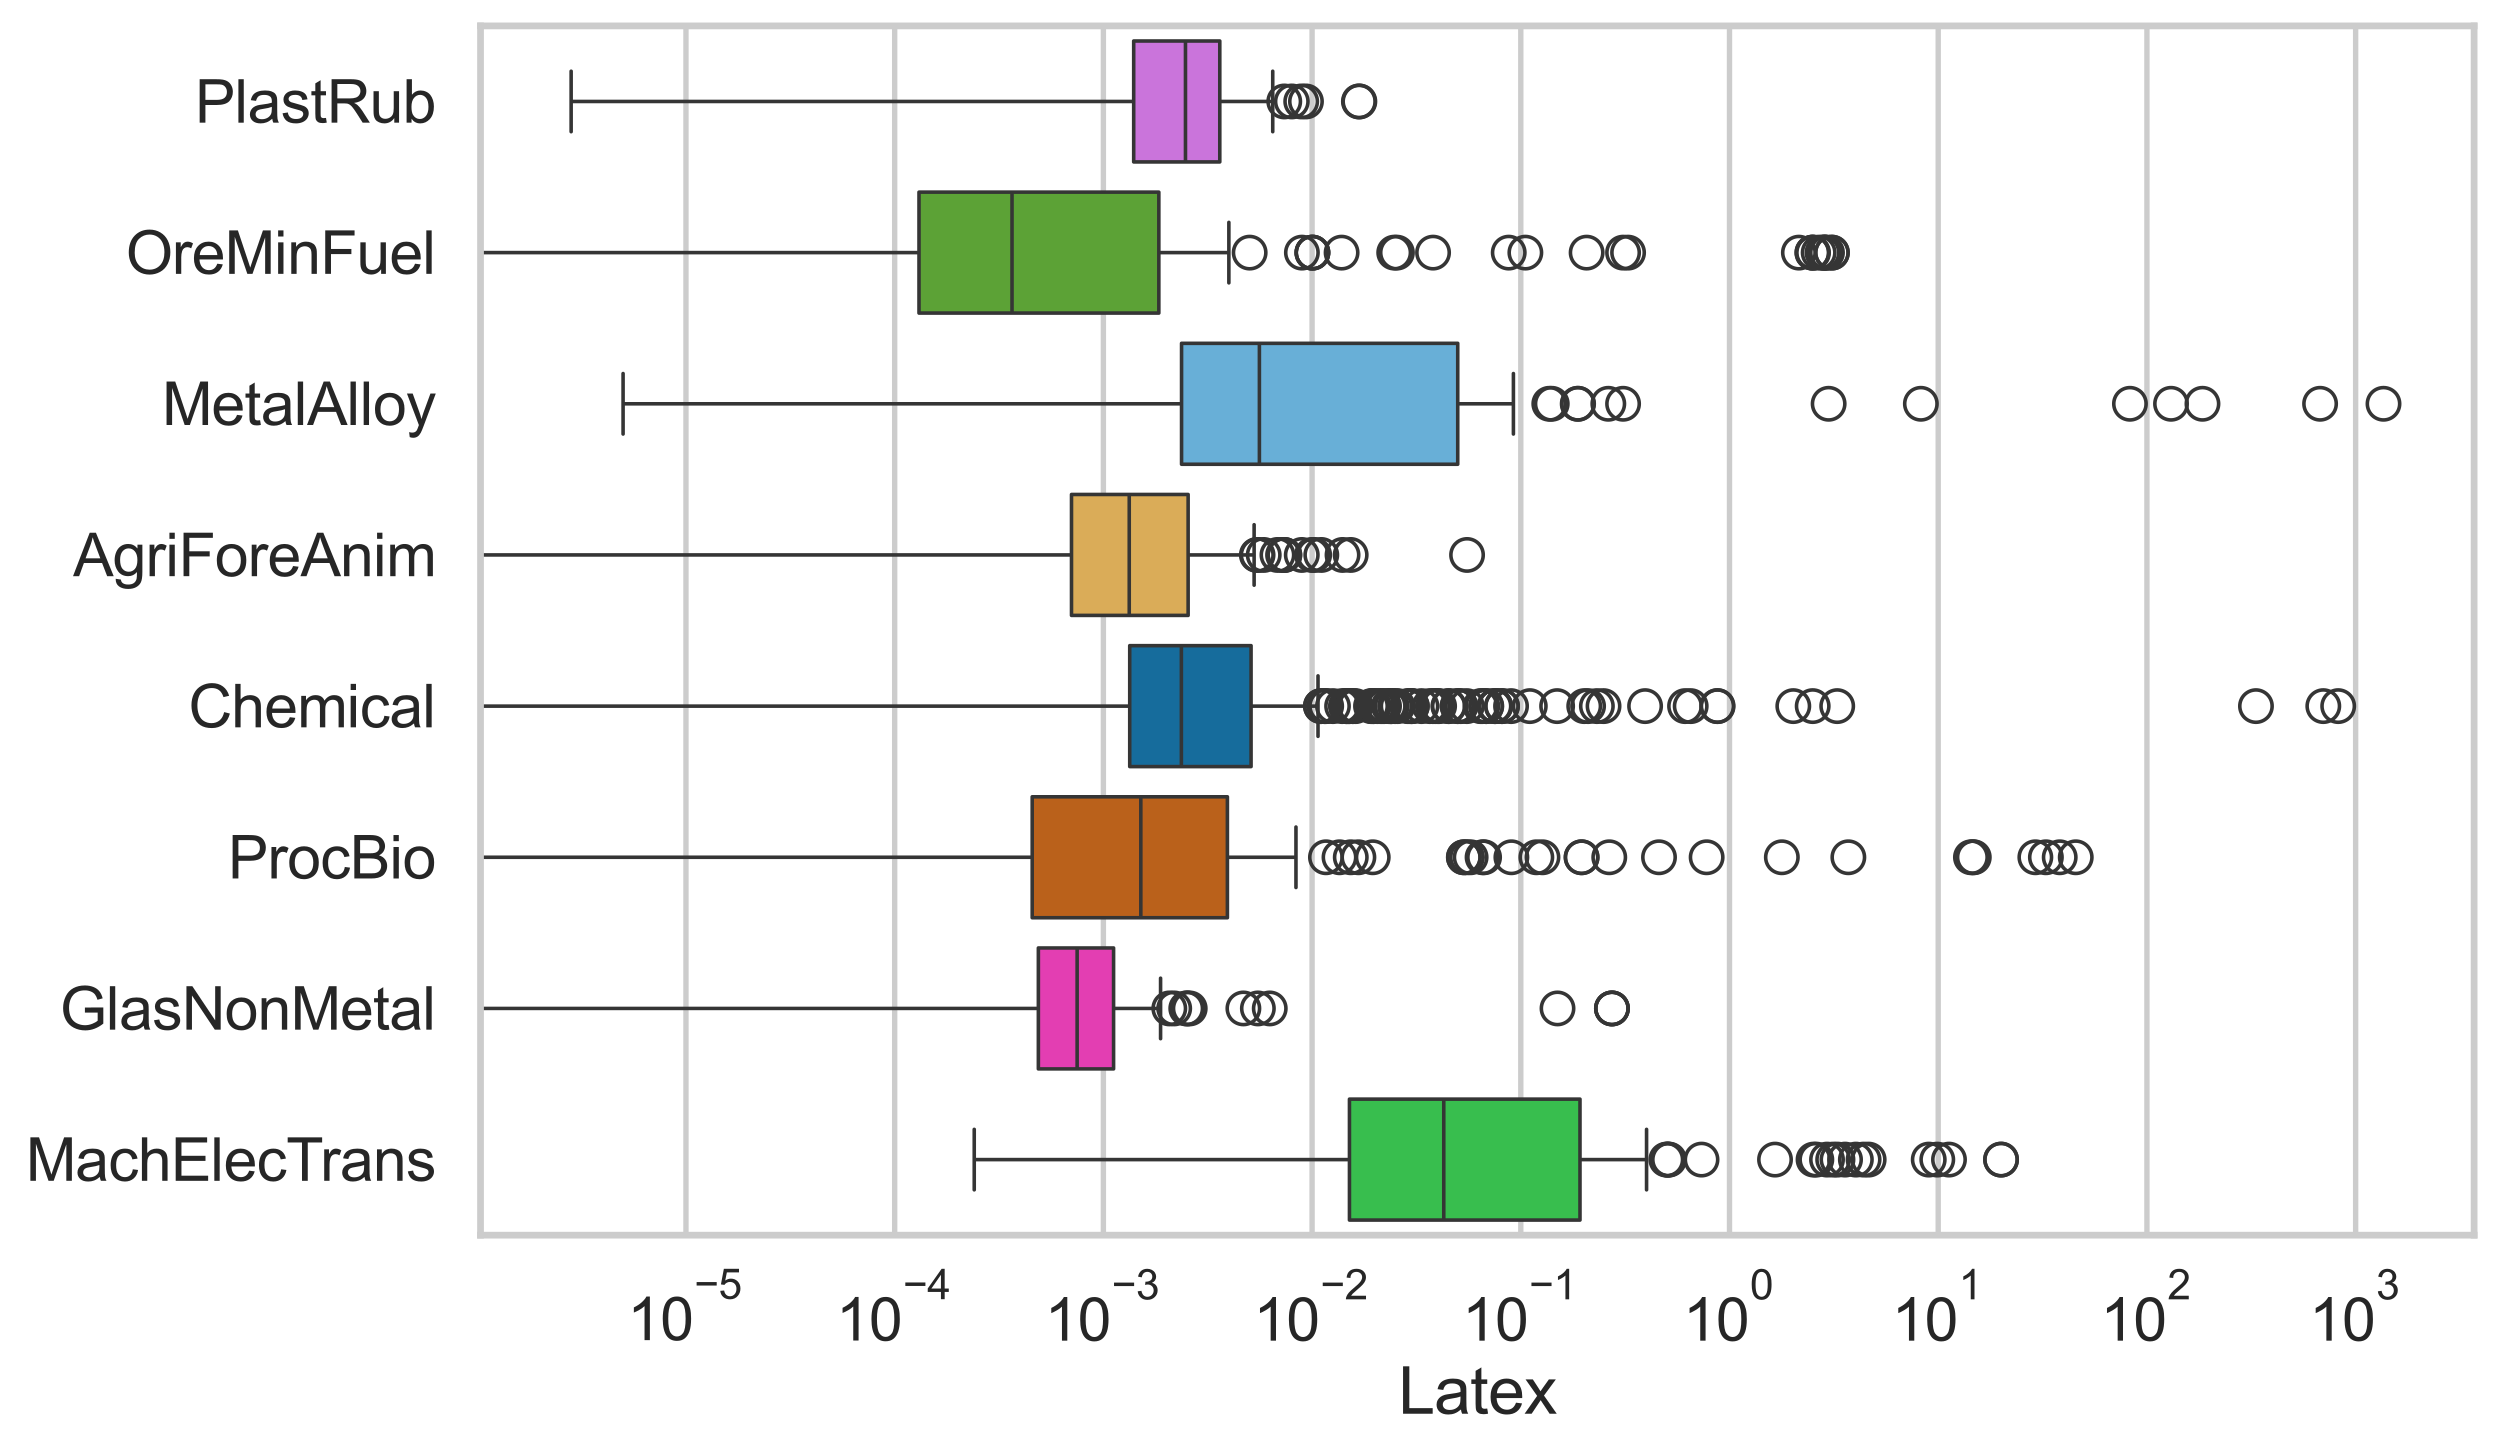 <?xml version="1.0" encoding="utf-8" standalone="no"?>
<!DOCTYPE svg PUBLIC "-//W3C//DTD SVG 1.1//EN"
  "http://www.w3.org/Graphics/SVG/1.1/DTD/svg11.dtd">
<svg xmlns:xlink="http://www.w3.org/1999/xlink" width="695.577pt" height="404.121pt" viewBox="0 0 695.577 404.121" xmlns="http://www.w3.org/2000/svg" version="1.1">
 <defs>
  <style type="text/css">*{stroke-linejoin: round; stroke-linecap: butt}</style>
 </defs>
 <g id="figure_1">
  <g id="patch_1">
   <path d="M 0 404.121 
L 695.577 404.121 
L 695.577 0 
L 0 0 
z
" style="fill: #ffffff"/>
  </g>
  <g id="axes_1">
   <g id="patch_2">
    <path d="M 133.697 343.665 
L 688.377 343.665 
L 688.377 7.2 
L 133.697 7.2 
z
" style="fill: #ffffff"/>
   </g>
   <g id="matplotlib.axis_1">
    <g id="xtick_1">
     <g id="line2d_1">
      <path d="M 190.856 343.665 
L 190.856 7.2 
" clip-path="url(#pe5bd0ace5d)" style="fill: none; stroke: #cccccc; stroke-width: 1.5; stroke-linecap: round"/>
     </g>
     <g id="text_1">
      <!-- $\mathdefault{10^{-5}}$ -->
      <g style="fill: #262626" transform="translate(174.521 373.015) scale(0.165 -0.165)">
       <defs>
        <path id="ArialMT-31" d="M 2384 0 
L 1822 0 
L 1822 3584 
Q 1619 3391 1289 3197 
Q 959 3003 697 2906 
L 697 3450 
Q 1169 3672 1522 3987 
Q 1875 4303 2022 4600 
L 2384 4600 
L 2384 0 
z
" transform="scale(0.016)"/>
        <path id="ArialMT-30" d="M 266 2259 
Q 266 3072 433 3567 
Q 600 4063 929 4331 
Q 1259 4600 1759 4600 
Q 2128 4600 2406 4451 
Q 2684 4303 2865 4023 
Q 3047 3744 3150 3342 
Q 3253 2941 3253 2259 
Q 3253 1453 3087 958 
Q 2922 463 2592 192 
Q 2263 -78 1759 -78 
Q 1097 -78 719 397 
Q 266 969 266 2259 
z
M 844 2259 
Q 844 1131 1108 757 
Q 1372 384 1759 384 
Q 2147 384 2411 759 
Q 2675 1134 2675 2259 
Q 2675 3391 2411 3762 
Q 2147 4134 1753 4134 
Q 1366 4134 1134 3806 
Q 844 3388 844 2259 
z
" transform="scale(0.016)"/>
        <path id="ArialMT-2212" d="M 3381 1997 
L 356 1997 
L 356 2522 
L 3381 2522 
L 3381 1997 
z
" transform="scale(0.016)"/>
        <path id="ArialMT-35" d="M 266 1200 
L 856 1250 
Q 922 819 1161 601 
Q 1400 384 1738 384 
Q 2144 384 2425 690 
Q 2706 997 2706 1503 
Q 2706 1984 2436 2262 
Q 2166 2541 1728 2541 
Q 1456 2541 1237 2417 
Q 1019 2294 894 2097 
L 366 2166 
L 809 4519 
L 3088 4519 
L 3088 3981 
L 1259 3981 
L 1013 2750 
Q 1425 3038 1878 3038 
Q 2478 3038 2890 2622 
Q 3303 2206 3303 1553 
Q 3303 931 2941 478 
Q 2500 -78 1738 -78 
Q 1113 -78 717 272 
Q 322 622 266 1200 
z
" transform="scale(0.016)"/>
       </defs>
       <use xlink:href="#ArialMT-31" transform="translate(0 0.88)"/>
       <use xlink:href="#ArialMT-30" transform="translate(55.615 0.88)"/>
       <use xlink:href="#ArialMT-2212" transform="translate(112.973 70.573) scale(0.7)"/>
       <use xlink:href="#ArialMT-35" transform="translate(153.852 70.573) scale(0.7)"/>
      </g>
     </g>
    </g>
    <g id="xtick_2">
     <g id="line2d_2">
      <path d="M 248.925 343.665 
L 248.925 7.2 
" clip-path="url(#pe5bd0ace5d)" style="fill: none; stroke: #cccccc; stroke-width: 1.5; stroke-linecap: round"/>
     </g>
     <g id="text_2">
      <!-- $\mathdefault{10^{-4}}$ -->
      <g style="fill: #262626" transform="translate(232.59 373.015) scale(0.165 -0.165)">
       <defs>
        <path id="ArialMT-34" d="M 2069 0 
L 2069 1097 
L 81 1097 
L 81 1613 
L 2172 4581 
L 2631 4581 
L 2631 1613 
L 3250 1613 
L 3250 1097 
L 2631 1097 
L 2631 0 
L 2069 0 
z
M 2069 1613 
L 2069 3678 
L 634 1613 
L 2069 1613 
z
" transform="scale(0.016)"/>
       </defs>
       <use xlink:href="#ArialMT-31" transform="translate(0 0.202)"/>
       <use xlink:href="#ArialMT-30" transform="translate(55.615 0.202)"/>
       <use xlink:href="#ArialMT-2212" transform="translate(112.973 69.895) scale(0.7)"/>
       <use xlink:href="#ArialMT-34" transform="translate(153.852 69.895) scale(0.7)"/>
      </g>
     </g>
    </g>
    <g id="xtick_3">
     <g id="line2d_3">
      <path d="M 306.994 343.665 
L 306.994 7.2 
" clip-path="url(#pe5bd0ace5d)" style="fill: none; stroke: #cccccc; stroke-width: 1.5; stroke-linecap: round"/>
     </g>
     <g id="text_3">
      <!-- $\mathdefault{10^{-3}}$ -->
      <g style="fill: #262626" transform="translate(290.659 373.18) scale(0.165 -0.165)">
       <defs>
        <path id="ArialMT-33" d="M 269 1209 
L 831 1284 
Q 928 806 1161 595 
Q 1394 384 1728 384 
Q 2125 384 2398 659 
Q 2672 934 2672 1341 
Q 2672 1728 2419 1979 
Q 2166 2231 1775 2231 
Q 1616 2231 1378 2169 
L 1441 2663 
Q 1497 2656 1531 2656 
Q 1891 2656 2178 2843 
Q 2466 3031 2466 3422 
Q 2466 3731 2256 3934 
Q 2047 4138 1716 4138 
Q 1388 4138 1169 3931 
Q 950 3725 888 3313 
L 325 3413 
Q 428 3978 793 4289 
Q 1159 4600 1703 4600 
Q 2078 4600 2393 4439 
Q 2709 4278 2876 4000 
Q 3044 3722 3044 3409 
Q 3044 3113 2884 2869 
Q 2725 2625 2413 2481 
Q 2819 2388 3044 2092 
Q 3269 1797 3269 1353 
Q 3269 753 2831 336 
Q 2394 -81 1725 -81 
Q 1122 -81 723 278 
Q 325 638 269 1209 
z
" transform="scale(0.016)"/>
       </defs>
       <use xlink:href="#ArialMT-31" transform="translate(0 0.994)"/>
       <use xlink:href="#ArialMT-30" transform="translate(55.615 0.994)"/>
       <use xlink:href="#ArialMT-2212" transform="translate(112.973 70.688) scale(0.7)"/>
       <use xlink:href="#ArialMT-33" transform="translate(153.852 70.688) scale(0.7)"/>
      </g>
     </g>
    </g>
    <g id="xtick_4">
     <g id="line2d_4">
      <path d="M 365.063 343.665 
L 365.063 7.2 
" clip-path="url(#pe5bd0ace5d)" style="fill: none; stroke: #cccccc; stroke-width: 1.5; stroke-linecap: round"/>
     </g>
     <g id="text_4">
      <!-- $\mathdefault{10^{-2}}$ -->
      <g style="fill: #262626" transform="translate(348.728 373.18) scale(0.165 -0.165)">
       <defs>
        <path id="ArialMT-32" d="M 3222 541 
L 3222 0 
L 194 0 
Q 188 203 259 391 
Q 375 700 629 1000 
Q 884 1300 1366 1694 
Q 2113 2306 2375 2664 
Q 2638 3022 2638 3341 
Q 2638 3675 2398 3904 
Q 2159 4134 1775 4134 
Q 1369 4134 1125 3890 
Q 881 3647 878 3216 
L 300 3275 
Q 359 3922 746 4261 
Q 1134 4600 1788 4600 
Q 2447 4600 2831 4234 
Q 3216 3869 3216 3328 
Q 3216 3053 3103 2787 
Q 2991 2522 2730 2228 
Q 2469 1934 1863 1422 
Q 1356 997 1212 845 
Q 1069 694 975 541 
L 3222 541 
z
" transform="scale(0.016)"/>
       </defs>
       <use xlink:href="#ArialMT-31" transform="translate(0 0.994)"/>
       <use xlink:href="#ArialMT-30" transform="translate(55.615 0.994)"/>
       <use xlink:href="#ArialMT-2212" transform="translate(112.973 70.688) scale(0.7)"/>
       <use xlink:href="#ArialMT-32" transform="translate(153.852 70.688) scale(0.7)"/>
      </g>
     </g>
    </g>
    <g id="xtick_5">
     <g id="line2d_5">
      <path d="M 423.133 343.665 
L 423.133 7.2 
" clip-path="url(#pe5bd0ace5d)" style="fill: none; stroke: #cccccc; stroke-width: 1.5; stroke-linecap: round"/>
     </g>
     <g id="text_5">
      <!-- $\mathdefault{10^{-1}}$ -->
      <g style="fill: #262626" transform="translate(406.798 373.18) scale(0.165 -0.165)">
       <use xlink:href="#ArialMT-31" transform="translate(0 0.994)"/>
       <use xlink:href="#ArialMT-30" transform="translate(55.615 0.994)"/>
       <use xlink:href="#ArialMT-2212" transform="translate(112.973 70.688) scale(0.7)"/>
       <use xlink:href="#ArialMT-31" transform="translate(153.852 70.688) scale(0.7)"/>
      </g>
     </g>
    </g>
    <g id="xtick_6">
     <g id="line2d_6">
      <path d="M 481.202 343.665 
L 481.202 7.2 
" clip-path="url(#pe5bd0ace5d)" style="fill: none; stroke: #cccccc; stroke-width: 1.5; stroke-linecap: round"/>
     </g>
     <g id="text_6">
      <!-- $\mathdefault{10^{0}}$ -->
      <g style="fill: #262626" transform="translate(468.249 373.18) scale(0.165 -0.165)">
       <use xlink:href="#ArialMT-31" transform="translate(0 0.994)"/>
       <use xlink:href="#ArialMT-30" transform="translate(55.615 0.994)"/>
       <use xlink:href="#ArialMT-30" transform="translate(112.973 70.688) scale(0.7)"/>
      </g>
     </g>
    </g>
    <g id="xtick_7">
     <g id="line2d_7">
      <path d="M 539.271 343.665 
L 539.271 7.2 
" clip-path="url(#pe5bd0ace5d)" style="fill: none; stroke: #cccccc; stroke-width: 1.5; stroke-linecap: round"/>
     </g>
     <g id="text_7">
      <!-- $\mathdefault{10^{1}}$ -->
      <g style="fill: #262626" transform="translate(526.318 373.18) scale(0.165 -0.165)">
       <use xlink:href="#ArialMT-31" transform="translate(0 0.994)"/>
       <use xlink:href="#ArialMT-30" transform="translate(55.615 0.994)"/>
       <use xlink:href="#ArialMT-31" transform="translate(112.973 70.688) scale(0.7)"/>
      </g>
     </g>
    </g>
    <g id="xtick_8">
     <g id="line2d_8">
      <path d="M 597.34 343.665 
L 597.34 7.2 
" clip-path="url(#pe5bd0ace5d)" style="fill: none; stroke: #cccccc; stroke-width: 1.5; stroke-linecap: round"/>
     </g>
     <g id="text_8">
      <!-- $\mathdefault{10^{2}}$ -->
      <g style="fill: #262626" transform="translate(584.388 373.18) scale(0.165 -0.165)">
       <use xlink:href="#ArialMT-31" transform="translate(0 0.994)"/>
       <use xlink:href="#ArialMT-30" transform="translate(55.615 0.994)"/>
       <use xlink:href="#ArialMT-32" transform="translate(112.973 70.688) scale(0.7)"/>
      </g>
     </g>
    </g>
    <g id="xtick_9">
     <g id="line2d_9">
      <path d="M 655.409 343.665 
L 655.409 7.2 
" clip-path="url(#pe5bd0ace5d)" style="fill: none; stroke: #cccccc; stroke-width: 1.5; stroke-linecap: round"/>
     </g>
     <g id="text_9">
      <!-- $\mathdefault{10^{3}}$ -->
      <g style="fill: #262626" transform="translate(642.457 373.18) scale(0.165 -0.165)">
       <use xlink:href="#ArialMT-31" transform="translate(0 0.994)"/>
       <use xlink:href="#ArialMT-30" transform="translate(55.615 0.994)"/>
       <use xlink:href="#ArialMT-33" transform="translate(112.973 70.688) scale(0.7)"/>
      </g>
     </g>
    </g>
    <g id="xtick_10"/>
    <g id="xtick_11"/>
    <g id="xtick_12"/>
    <g id="xtick_13"/>
    <g id="xtick_14"/>
    <g id="xtick_15"/>
    <g id="xtick_16"/>
    <g id="xtick_17"/>
    <g id="xtick_18"/>
    <g id="xtick_19"/>
    <g id="xtick_20"/>
    <g id="xtick_21"/>
    <g id="xtick_22"/>
    <g id="xtick_23"/>
    <g id="xtick_24"/>
    <g id="xtick_25"/>
    <g id="xtick_26"/>
    <g id="xtick_27"/>
    <g id="xtick_28"/>
    <g id="xtick_29"/>
    <g id="xtick_30"/>
    <g id="xtick_31"/>
    <g id="xtick_32"/>
    <g id="xtick_33"/>
    <g id="xtick_34"/>
    <g id="xtick_35"/>
    <g id="xtick_36"/>
    <g id="xtick_37"/>
    <g id="xtick_38"/>
    <g id="xtick_39"/>
    <g id="xtick_40"/>
    <g id="xtick_41"/>
    <g id="xtick_42"/>
    <g id="xtick_43"/>
    <g id="xtick_44"/>
    <g id="xtick_45"/>
    <g id="xtick_46"/>
    <g id="xtick_47"/>
    <g id="xtick_48"/>
    <g id="xtick_49"/>
    <g id="xtick_50"/>
    <g id="xtick_51"/>
    <g id="xtick_52"/>
    <g id="xtick_53"/>
    <g id="xtick_54"/>
    <g id="xtick_55"/>
    <g id="xtick_56"/>
    <g id="xtick_57"/>
    <g id="xtick_58"/>
    <g id="xtick_59"/>
    <g id="xtick_60"/>
    <g id="xtick_61"/>
    <g id="xtick_62"/>
    <g id="xtick_63"/>
    <g id="xtick_64"/>
    <g id="xtick_65"/>
    <g id="xtick_66"/>
    <g id="xtick_67"/>
    <g id="xtick_68"/>
    <g id="xtick_69"/>
    <g id="xtick_70"/>
    <g id="xtick_71"/>
    <g id="xtick_72"/>
    <g id="xtick_73"/>
    <g id="xtick_74"/>
    <g id="xtick_75"/>
    <g id="xtick_76"/>
    <g id="xtick_77"/>
    <g id="xtick_78"/>
    <g id="xtick_79"/>
    <g id="xtick_80"/>
    <g id="xtick_81"/>
    <g id="xtick_82"/>
    <g id="xtick_83"/>
    <g id="text_10">
     <!-- Latex -->
     <g style="fill: #262626" transform="translate(389.022 393.344) scale(0.18 -0.18)">
      <defs>
       <path id="ArialMT-4c" d="M 469 0 
L 469 4581 
L 1075 4581 
L 1075 541 
L 3331 541 
L 3331 0 
L 469 0 
z
" transform="scale(0.016)"/>
       <path id="ArialMT-61" d="M 2588 409 
Q 2275 144 1986 34 
Q 1697 -75 1366 -75 
Q 819 -75 525 192 
Q 231 459 231 875 
Q 231 1119 342 1320 
Q 453 1522 633 1644 
Q 813 1766 1038 1828 
Q 1203 1872 1538 1913 
Q 2219 1994 2541 2106 
Q 2544 2222 2544 2253 
Q 2544 2597 2384 2738 
Q 2169 2928 1744 2928 
Q 1347 2928 1158 2789 
Q 969 2650 878 2297 
L 328 2372 
Q 403 2725 575 2942 
Q 747 3159 1072 3276 
Q 1397 3394 1825 3394 
Q 2250 3394 2515 3294 
Q 2781 3194 2906 3042 
Q 3031 2891 3081 2659 
Q 3109 2516 3109 2141 
L 3109 1391 
Q 3109 606 3145 398 
Q 3181 191 3288 0 
L 2700 0 
Q 2613 175 2588 409 
z
M 2541 1666 
Q 2234 1541 1622 1453 
Q 1275 1403 1131 1340 
Q 988 1278 909 1158 
Q 831 1038 831 891 
Q 831 666 1001 516 
Q 1172 366 1500 366 
Q 1825 366 2078 508 
Q 2331 650 2450 897 
Q 2541 1088 2541 1459 
L 2541 1666 
z
" transform="scale(0.016)"/>
       <path id="ArialMT-74" d="M 1650 503 
L 1731 6 
Q 1494 -44 1306 -44 
Q 1000 -44 831 53 
Q 663 150 594 308 
Q 525 466 525 972 
L 525 2881 
L 113 2881 
L 113 3319 
L 525 3319 
L 525 4141 
L 1084 4478 
L 1084 3319 
L 1650 3319 
L 1650 2881 
L 1084 2881 
L 1084 941 
Q 1084 700 1114 631 
Q 1144 563 1211 522 
Q 1278 481 1403 481 
Q 1497 481 1650 503 
z
" transform="scale(0.016)"/>
       <path id="ArialMT-65" d="M 2694 1069 
L 3275 997 
Q 3138 488 2766 206 
Q 2394 -75 1816 -75 
Q 1088 -75 661 373 
Q 234 822 234 1631 
Q 234 2469 665 2931 
Q 1097 3394 1784 3394 
Q 2450 3394 2872 2941 
Q 3294 2488 3294 1666 
Q 3294 1616 3291 1516 
L 816 1516 
Q 847 969 1125 678 
Q 1403 388 1819 388 
Q 2128 388 2347 550 
Q 2566 713 2694 1069 
z
M 847 1978 
L 2700 1978 
Q 2663 2397 2488 2606 
Q 2219 2931 1791 2931 
Q 1403 2931 1139 2672 
Q 875 2413 847 1978 
z
" transform="scale(0.016)"/>
       <path id="ArialMT-78" d="M 47 0 
L 1259 1725 
L 138 3319 
L 841 3319 
L 1350 2541 
Q 1494 2319 1581 2169 
Q 1719 2375 1834 2534 
L 2394 3319 
L 3066 3319 
L 1919 1756 
L 3153 0 
L 2463 0 
L 1781 1031 
L 1600 1309 
L 728 0 
L 47 0 
z
" transform="scale(0.016)"/>
      </defs>
      <use xlink:href="#ArialMT-4c"/>
      <use xlink:href="#ArialMT-61" transform="translate(55.615 0)"/>
      <use xlink:href="#ArialMT-74" transform="translate(111.23 0)"/>
      <use xlink:href="#ArialMT-65" transform="translate(139.014 0)"/>
      <use xlink:href="#ArialMT-78" transform="translate(194.629 0)"/>
     </g>
    </g>
   </g>
   <g id="matplotlib.axis_2">
    <g id="ytick_1">
     <g id="text_11">
      <!-- PlastRub -->
      <g style="fill: #262626" transform="translate(54.248 34.134) scale(0.165 -0.165)">
       <defs>
        <path id="ArialMT-50" d="M 494 0 
L 494 4581 
L 2222 4581 
Q 2678 4581 2919 4538 
Q 3256 4481 3484 4323 
Q 3713 4166 3852 3881 
Q 3991 3597 3991 3256 
Q 3991 2672 3619 2267 
Q 3247 1863 2275 1863 
L 1100 1863 
L 1100 0 
L 494 0 
z
M 1100 2403 
L 2284 2403 
Q 2872 2403 3119 2622 
Q 3366 2841 3366 3238 
Q 3366 3525 3220 3729 
Q 3075 3934 2838 4000 
Q 2684 4041 2272 4041 
L 1100 4041 
L 1100 2403 
z
" transform="scale(0.016)"/>
        <path id="ArialMT-6c" d="M 409 0 
L 409 4581 
L 972 4581 
L 972 0 
L 409 0 
z
" transform="scale(0.016)"/>
        <path id="ArialMT-73" d="M 197 991 
L 753 1078 
Q 800 744 1014 566 
Q 1228 388 1613 388 
Q 2000 388 2187 545 
Q 2375 703 2375 916 
Q 2375 1106 2209 1216 
Q 2094 1291 1634 1406 
Q 1016 1563 777 1677 
Q 538 1791 414 1992 
Q 291 2194 291 2438 
Q 291 2659 392 2848 
Q 494 3038 669 3163 
Q 800 3259 1026 3326 
Q 1253 3394 1513 3394 
Q 1903 3394 2198 3281 
Q 2494 3169 2634 2976 
Q 2775 2784 2828 2463 
L 2278 2388 
Q 2241 2644 2061 2787 
Q 1881 2931 1553 2931 
Q 1166 2931 1000 2803 
Q 834 2675 834 2503 
Q 834 2394 903 2306 
Q 972 2216 1119 2156 
Q 1203 2125 1616 2013 
Q 2213 1853 2448 1751 
Q 2684 1650 2818 1456 
Q 2953 1263 2953 975 
Q 2953 694 2789 445 
Q 2625 197 2315 61 
Q 2006 -75 1616 -75 
Q 969 -75 630 194 
Q 291 463 197 991 
z
" transform="scale(0.016)"/>
        <path id="ArialMT-52" d="M 503 0 
L 503 4581 
L 2534 4581 
Q 3147 4581 3465 4457 
Q 3784 4334 3975 4021 
Q 4166 3709 4166 3331 
Q 4166 2844 3850 2509 
Q 3534 2175 2875 2084 
Q 3116 1969 3241 1856 
Q 3506 1613 3744 1247 
L 4541 0 
L 3778 0 
L 3172 953 
Q 2906 1366 2734 1584 
Q 2563 1803 2427 1890 
Q 2291 1978 2150 2013 
Q 2047 2034 1813 2034 
L 1109 2034 
L 1109 0 
L 503 0 
z
M 1109 2559 
L 2413 2559 
Q 2828 2559 3062 2645 
Q 3297 2731 3419 2920 
Q 3541 3109 3541 3331 
Q 3541 3656 3305 3865 
Q 3069 4075 2559 4075 
L 1109 4075 
L 1109 2559 
z
" transform="scale(0.016)"/>
        <path id="ArialMT-75" d="M 2597 0 
L 2597 488 
Q 2209 -75 1544 -75 
Q 1250 -75 995 37 
Q 741 150 617 320 
Q 494 491 444 738 
Q 409 903 409 1263 
L 409 3319 
L 972 3319 
L 972 1478 
Q 972 1038 1006 884 
Q 1059 663 1231 536 
Q 1403 409 1656 409 
Q 1909 409 2131 539 
Q 2353 669 2445 892 
Q 2538 1116 2538 1541 
L 2538 3319 
L 3100 3319 
L 3100 0 
L 2597 0 
z
" transform="scale(0.016)"/>
        <path id="ArialMT-62" d="M 941 0 
L 419 0 
L 419 4581 
L 981 4581 
L 981 2947 
Q 1338 3394 1891 3394 
Q 2197 3394 2470 3270 
Q 2744 3147 2920 2923 
Q 3097 2700 3197 2384 
Q 3297 2069 3297 1709 
Q 3297 856 2875 390 
Q 2453 -75 1863 -75 
Q 1275 -75 941 416 
L 941 0 
z
M 934 1684 
Q 934 1088 1097 822 
Q 1363 388 1816 388 
Q 2184 388 2453 708 
Q 2722 1028 2722 1663 
Q 2722 2313 2464 2622 
Q 2206 2931 1841 2931 
Q 1472 2931 1203 2611 
Q 934 2291 934 1684 
z
" transform="scale(0.016)"/>
       </defs>
       <use xlink:href="#ArialMT-50"/>
       <use xlink:href="#ArialMT-6c" transform="translate(66.699 0)"/>
       <use xlink:href="#ArialMT-61" transform="translate(88.916 0)"/>
       <use xlink:href="#ArialMT-73" transform="translate(144.531 0)"/>
       <use xlink:href="#ArialMT-74" transform="translate(194.531 0)"/>
       <use xlink:href="#ArialMT-52" transform="translate(222.314 0)"/>
       <use xlink:href="#ArialMT-75" transform="translate(294.531 0)"/>
       <use xlink:href="#ArialMT-62" transform="translate(350.146 0)"/>
      </g>
     </g>
    </g>
    <g id="ytick_2">
     <g id="text_12">
      <!-- OreMinFuel -->
      <g style="fill: #262626" transform="translate(35.013 76.192) scale(0.165 -0.165)">
       <defs>
        <path id="ArialMT-4f" d="M 309 2231 
Q 309 3372 921 4017 
Q 1534 4663 2503 4663 
Q 3138 4663 3647 4359 
Q 4156 4056 4423 3514 
Q 4691 2972 4691 2284 
Q 4691 1588 4409 1038 
Q 4128 488 3612 205 
Q 3097 -78 2500 -78 
Q 1853 -78 1343 234 
Q 834 547 571 1087 
Q 309 1628 309 2231 
z
M 934 2222 
Q 934 1394 1379 917 
Q 1825 441 2497 441 
Q 3181 441 3623 922 
Q 4066 1403 4066 2288 
Q 4066 2847 3877 3264 
Q 3688 3681 3323 3911 
Q 2959 4141 2506 4141 
Q 1863 4141 1398 3698 
Q 934 3256 934 2222 
z
" transform="scale(0.016)"/>
        <path id="ArialMT-72" d="M 416 0 
L 416 3319 
L 922 3319 
L 922 2816 
Q 1116 3169 1280 3281 
Q 1444 3394 1641 3394 
Q 1925 3394 2219 3213 
L 2025 2691 
Q 1819 2813 1613 2813 
Q 1428 2813 1281 2702 
Q 1134 2591 1072 2394 
Q 978 2094 978 1738 
L 978 0 
L 416 0 
z
" transform="scale(0.016)"/>
        <path id="ArialMT-4d" d="M 475 0 
L 475 4581 
L 1388 4581 
L 2472 1338 
Q 2622 884 2691 659 
Q 2769 909 2934 1394 
L 4031 4581 
L 4847 4581 
L 4847 0 
L 4263 0 
L 4263 3834 
L 2931 0 
L 2384 0 
L 1059 3900 
L 1059 0 
L 475 0 
z
" transform="scale(0.016)"/>
        <path id="ArialMT-69" d="M 425 3934 
L 425 4581 
L 988 4581 
L 988 3934 
L 425 3934 
z
M 425 0 
L 425 3319 
L 988 3319 
L 988 0 
L 425 0 
z
" transform="scale(0.016)"/>
        <path id="ArialMT-6e" d="M 422 0 
L 422 3319 
L 928 3319 
L 928 2847 
Q 1294 3394 1984 3394 
Q 2284 3394 2536 3286 
Q 2788 3178 2913 3003 
Q 3038 2828 3088 2588 
Q 3119 2431 3119 2041 
L 3119 0 
L 2556 0 
L 2556 2019 
Q 2556 2363 2490 2533 
Q 2425 2703 2258 2804 
Q 2091 2906 1866 2906 
Q 1506 2906 1245 2678 
Q 984 2450 984 1813 
L 984 0 
L 422 0 
z
" transform="scale(0.016)"/>
        <path id="ArialMT-46" d="M 525 0 
L 525 4581 
L 3616 4581 
L 3616 4041 
L 1131 4041 
L 1131 2622 
L 3281 2622 
L 3281 2081 
L 1131 2081 
L 1131 0 
L 525 0 
z
" transform="scale(0.016)"/>
       </defs>
       <use xlink:href="#ArialMT-4f"/>
       <use xlink:href="#ArialMT-72" transform="translate(77.783 0)"/>
       <use xlink:href="#ArialMT-65" transform="translate(111.084 0)"/>
       <use xlink:href="#ArialMT-4d" transform="translate(166.699 0)"/>
       <use xlink:href="#ArialMT-69" transform="translate(250 0)"/>
       <use xlink:href="#ArialMT-6e" transform="translate(272.217 0)"/>
       <use xlink:href="#ArialMT-46" transform="translate(327.832 0)"/>
       <use xlink:href="#ArialMT-75" transform="translate(388.916 0)"/>
       <use xlink:href="#ArialMT-65" transform="translate(444.531 0)"/>
       <use xlink:href="#ArialMT-6c" transform="translate(500.146 0)"/>
      </g>
     </g>
    </g>
    <g id="ytick_3">
     <g id="text_13">
      <!-- MetalAlloy -->
      <g style="fill: #262626" transform="translate(45.088 118.25) scale(0.165 -0.165)">
       <defs>
        <path id="ArialMT-41" d="M -9 0 
L 1750 4581 
L 2403 4581 
L 4278 0 
L 3588 0 
L 3053 1388 
L 1138 1388 
L 634 0 
L -9 0 
z
M 1313 1881 
L 2866 1881 
L 2388 3150 
Q 2169 3728 2063 4100 
Q 1975 3659 1816 3225 
L 1313 1881 
z
" transform="scale(0.016)"/>
        <path id="ArialMT-6f" d="M 213 1659 
Q 213 2581 725 3025 
Q 1153 3394 1769 3394 
Q 2453 3394 2887 2945 
Q 3322 2497 3322 1706 
Q 3322 1066 3130 698 
Q 2938 331 2570 128 
Q 2203 -75 1769 -75 
Q 1072 -75 642 372 
Q 213 819 213 1659 
z
M 791 1659 
Q 791 1022 1069 705 
Q 1347 388 1769 388 
Q 2188 388 2466 706 
Q 2744 1025 2744 1678 
Q 2744 2294 2464 2611 
Q 2184 2928 1769 2928 
Q 1347 2928 1069 2612 
Q 791 2297 791 1659 
z
" transform="scale(0.016)"/>
        <path id="ArialMT-79" d="M 397 -1278 
L 334 -750 
Q 519 -800 656 -800 
Q 844 -800 956 -737 
Q 1069 -675 1141 -563 
Q 1194 -478 1313 -144 
Q 1328 -97 1363 -6 
L 103 3319 
L 709 3319 
L 1400 1397 
Q 1534 1031 1641 628 
Q 1738 1016 1872 1384 
L 2581 3319 
L 3144 3319 
L 1881 -56 
Q 1678 -603 1566 -809 
Q 1416 -1088 1222 -1217 
Q 1028 -1347 759 -1347 
Q 597 -1347 397 -1278 
z
" transform="scale(0.016)"/>
       </defs>
       <use xlink:href="#ArialMT-4d"/>
       <use xlink:href="#ArialMT-65" transform="translate(83.301 0)"/>
       <use xlink:href="#ArialMT-74" transform="translate(138.916 0)"/>
       <use xlink:href="#ArialMT-61" transform="translate(166.699 0)"/>
       <use xlink:href="#ArialMT-6c" transform="translate(222.314 0)"/>
       <use xlink:href="#ArialMT-41" transform="translate(244.531 0)"/>
       <use xlink:href="#ArialMT-6c" transform="translate(311.23 0)"/>
       <use xlink:href="#ArialMT-6c" transform="translate(333.447 0)"/>
       <use xlink:href="#ArialMT-6f" transform="translate(355.664 0)"/>
       <use xlink:href="#ArialMT-79" transform="translate(411.279 0)"/>
      </g>
     </g>
    </g>
    <g id="ytick_4">
     <g id="text_14">
      <!-- AgriForeAnim -->
      <g style="fill: #262626" transform="translate(20.341 160.308) scale(0.165 -0.165)">
       <defs>
        <path id="ArialMT-67" d="M 319 -275 
L 866 -356 
Q 900 -609 1056 -725 
Q 1266 -881 1628 -881 
Q 2019 -881 2231 -725 
Q 2444 -569 2519 -288 
Q 2563 -116 2559 434 
Q 2191 0 1641 0 
Q 956 0 581 494 
Q 206 988 206 1678 
Q 206 2153 378 2554 
Q 550 2956 876 3175 
Q 1203 3394 1644 3394 
Q 2231 3394 2613 2919 
L 2613 3319 
L 3131 3319 
L 3131 450 
Q 3131 -325 2973 -648 
Q 2816 -972 2473 -1159 
Q 2131 -1347 1631 -1347 
Q 1038 -1347 672 -1080 
Q 306 -813 319 -275 
z
M 784 1719 
Q 784 1066 1043 766 
Q 1303 466 1694 466 
Q 2081 466 2343 764 
Q 2606 1063 2606 1700 
Q 2606 2309 2336 2618 
Q 2066 2928 1684 2928 
Q 1309 2928 1046 2623 
Q 784 2319 784 1719 
z
" transform="scale(0.016)"/>
        <path id="ArialMT-6d" d="M 422 0 
L 422 3319 
L 925 3319 
L 925 2853 
Q 1081 3097 1340 3245 
Q 1600 3394 1931 3394 
Q 2300 3394 2536 3241 
Q 2772 3088 2869 2813 
Q 3263 3394 3894 3394 
Q 4388 3394 4653 3120 
Q 4919 2847 4919 2278 
L 4919 0 
L 4359 0 
L 4359 2091 
Q 4359 2428 4304 2576 
Q 4250 2725 4106 2815 
Q 3963 2906 3769 2906 
Q 3419 2906 3187 2673 
Q 2956 2441 2956 1928 
L 2956 0 
L 2394 0 
L 2394 2156 
Q 2394 2531 2256 2718 
Q 2119 2906 1806 2906 
Q 1569 2906 1367 2781 
Q 1166 2656 1075 2415 
Q 984 2175 984 1722 
L 984 0 
L 422 0 
z
" transform="scale(0.016)"/>
       </defs>
       <use xlink:href="#ArialMT-41"/>
       <use xlink:href="#ArialMT-67" transform="translate(66.699 0)"/>
       <use xlink:href="#ArialMT-72" transform="translate(122.314 0)"/>
       <use xlink:href="#ArialMT-69" transform="translate(155.615 0)"/>
       <use xlink:href="#ArialMT-46" transform="translate(177.832 0)"/>
       <use xlink:href="#ArialMT-6f" transform="translate(238.916 0)"/>
       <use xlink:href="#ArialMT-72" transform="translate(294.531 0)"/>
       <use xlink:href="#ArialMT-65" transform="translate(327.832 0)"/>
       <use xlink:href="#ArialMT-41" transform="translate(383.447 0)"/>
       <use xlink:href="#ArialMT-6e" transform="translate(450.146 0)"/>
       <use xlink:href="#ArialMT-69" transform="translate(505.762 0)"/>
       <use xlink:href="#ArialMT-6d" transform="translate(527.979 0)"/>
      </g>
     </g>
    </g>
    <g id="ytick_5">
     <g id="text_15">
      <!-- Chemical -->
      <g style="fill: #262626" transform="translate(52.428 202.366) scale(0.165 -0.165)">
       <defs>
        <path id="ArialMT-43" d="M 3763 1606 
L 4369 1453 
Q 4178 706 3683 314 
Q 3188 -78 2472 -78 
Q 1731 -78 1267 223 
Q 803 525 561 1097 
Q 319 1669 319 2325 
Q 319 3041 592 3573 
Q 866 4106 1370 4382 
Q 1875 4659 2481 4659 
Q 3169 4659 3637 4309 
Q 4106 3959 4291 3325 
L 3694 3184 
Q 3534 3684 3231 3912 
Q 2928 4141 2469 4141 
Q 1941 4141 1586 3887 
Q 1231 3634 1087 3207 
Q 944 2781 944 2328 
Q 944 1744 1114 1308 
Q 1284 872 1643 656 
Q 2003 441 2422 441 
Q 2931 441 3284 734 
Q 3638 1028 3763 1606 
z
" transform="scale(0.016)"/>
        <path id="ArialMT-68" d="M 422 0 
L 422 4581 
L 984 4581 
L 984 2938 
Q 1378 3394 1978 3394 
Q 2347 3394 2619 3248 
Q 2891 3103 3008 2847 
Q 3125 2591 3125 2103 
L 3125 0 
L 2563 0 
L 2563 2103 
Q 2563 2525 2380 2717 
Q 2197 2909 1863 2909 
Q 1613 2909 1392 2779 
Q 1172 2650 1078 2428 
Q 984 2206 984 1816 
L 984 0 
L 422 0 
z
" transform="scale(0.016)"/>
        <path id="ArialMT-63" d="M 2588 1216 
L 3141 1144 
Q 3050 572 2676 248 
Q 2303 -75 1759 -75 
Q 1078 -75 664 370 
Q 250 816 250 1647 
Q 250 2184 428 2587 
Q 606 2991 970 3192 
Q 1334 3394 1763 3394 
Q 2303 3394 2647 3120 
Q 2991 2847 3088 2344 
L 2541 2259 
Q 2463 2594 2264 2762 
Q 2066 2931 1784 2931 
Q 1359 2931 1093 2626 
Q 828 2322 828 1663 
Q 828 994 1084 691 
Q 1341 388 1753 388 
Q 2084 388 2306 591 
Q 2528 794 2588 1216 
z
" transform="scale(0.016)"/>
       </defs>
       <use xlink:href="#ArialMT-43"/>
       <use xlink:href="#ArialMT-68" transform="translate(72.217 0)"/>
       <use xlink:href="#ArialMT-65" transform="translate(127.832 0)"/>
       <use xlink:href="#ArialMT-6d" transform="translate(183.447 0)"/>
       <use xlink:href="#ArialMT-69" transform="translate(266.748 0)"/>
       <use xlink:href="#ArialMT-63" transform="translate(288.965 0)"/>
       <use xlink:href="#ArialMT-61" transform="translate(338.965 0)"/>
       <use xlink:href="#ArialMT-6c" transform="translate(394.58 0)"/>
      </g>
     </g>
    </g>
    <g id="ytick_6">
     <g id="text_16">
      <!-- ProcBio -->
      <g style="fill: #262626" transform="translate(63.424 244.425) scale(0.165 -0.165)">
       <defs>
        <path id="ArialMT-42" d="M 469 0 
L 469 4581 
L 2188 4581 
Q 2713 4581 3030 4442 
Q 3347 4303 3526 4014 
Q 3706 3725 3706 3409 
Q 3706 3116 3547 2856 
Q 3388 2597 3066 2438 
Q 3481 2316 3704 2022 
Q 3928 1728 3928 1328 
Q 3928 1006 3792 729 
Q 3656 453 3456 303 
Q 3256 153 2954 76 
Q 2653 0 2216 0 
L 469 0 
z
M 1075 2656 
L 2066 2656 
Q 2469 2656 2644 2709 
Q 2875 2778 2992 2937 
Q 3109 3097 3109 3338 
Q 3109 3566 3000 3739 
Q 2891 3913 2687 3977 
Q 2484 4041 1991 4041 
L 1075 4041 
L 1075 2656 
z
M 1075 541 
L 2216 541 
Q 2509 541 2628 563 
Q 2838 600 2978 687 
Q 3119 775 3209 942 
Q 3300 1109 3300 1328 
Q 3300 1584 3169 1773 
Q 3038 1963 2805 2039 
Q 2572 2116 2134 2116 
L 1075 2116 
L 1075 541 
z
" transform="scale(0.016)"/>
       </defs>
       <use xlink:href="#ArialMT-50"/>
       <use xlink:href="#ArialMT-72" transform="translate(66.699 0)"/>
       <use xlink:href="#ArialMT-6f" transform="translate(100 0)"/>
       <use xlink:href="#ArialMT-63" transform="translate(155.615 0)"/>
       <use xlink:href="#ArialMT-42" transform="translate(205.615 0)"/>
       <use xlink:href="#ArialMT-69" transform="translate(272.314 0)"/>
       <use xlink:href="#ArialMT-6f" transform="translate(294.531 0)"/>
      </g>
     </g>
    </g>
    <g id="ytick_7">
     <g id="text_17">
      <!-- GlasNonMetal -->
      <g style="fill: #262626" transform="translate(16.659 286.483) scale(0.165 -0.165)">
       <defs>
        <path id="ArialMT-47" d="M 2638 1797 
L 2638 2334 
L 4578 2338 
L 4578 638 
Q 4131 281 3656 101 
Q 3181 -78 2681 -78 
Q 2006 -78 1454 211 
Q 903 500 622 1047 
Q 341 1594 341 2269 
Q 341 2938 620 3517 
Q 900 4097 1425 4378 
Q 1950 4659 2634 4659 
Q 3131 4659 3532 4498 
Q 3934 4338 4162 4050 
Q 4391 3763 4509 3300 
L 3963 3150 
Q 3859 3500 3706 3700 
Q 3553 3900 3268 4020 
Q 2984 4141 2638 4141 
Q 2222 4141 1919 4014 
Q 1616 3888 1430 3681 
Q 1244 3475 1141 3228 
Q 966 2803 966 2306 
Q 966 1694 1177 1281 
Q 1388 869 1791 669 
Q 2194 469 2647 469 
Q 3041 469 3416 620 
Q 3791 772 3984 944 
L 3984 1797 
L 2638 1797 
z
" transform="scale(0.016)"/>
        <path id="ArialMT-4e" d="M 488 0 
L 488 4581 
L 1109 4581 
L 3516 984 
L 3516 4581 
L 4097 4581 
L 4097 0 
L 3475 0 
L 1069 3600 
L 1069 0 
L 488 0 
z
" transform="scale(0.016)"/>
       </defs>
       <use xlink:href="#ArialMT-47"/>
       <use xlink:href="#ArialMT-6c" transform="translate(77.783 0)"/>
       <use xlink:href="#ArialMT-61" transform="translate(100 0)"/>
       <use xlink:href="#ArialMT-73" transform="translate(155.615 0)"/>
       <use xlink:href="#ArialMT-4e" transform="translate(205.615 0)"/>
       <use xlink:href="#ArialMT-6f" transform="translate(277.832 0)"/>
       <use xlink:href="#ArialMT-6e" transform="translate(333.447 0)"/>
       <use xlink:href="#ArialMT-4d" transform="translate(389.062 0)"/>
       <use xlink:href="#ArialMT-65" transform="translate(472.363 0)"/>
       <use xlink:href="#ArialMT-74" transform="translate(527.979 0)"/>
       <use xlink:href="#ArialMT-61" transform="translate(555.762 0)"/>
       <use xlink:href="#ArialMT-6c" transform="translate(611.377 0)"/>
      </g>
     </g>
    </g>
    <g id="ytick_8">
     <g id="text_18">
      <!-- MachElecTrans -->
      <g style="fill: #262626" transform="translate(7.2 328.541) scale(0.165 -0.165)">
       <defs>
        <path id="ArialMT-45" d="M 506 0 
L 506 4581 
L 3819 4581 
L 3819 4041 
L 1113 4041 
L 1113 2638 
L 3647 2638 
L 3647 2100 
L 1113 2100 
L 1113 541 
L 3925 541 
L 3925 0 
L 506 0 
z
" transform="scale(0.016)"/>
        <path id="ArialMT-54" d="M 1659 0 
L 1659 4041 
L 150 4041 
L 150 4581 
L 3781 4581 
L 3781 4041 
L 2266 4041 
L 2266 0 
L 1659 0 
z
" transform="scale(0.016)"/>
       </defs>
       <use xlink:href="#ArialMT-4d"/>
       <use xlink:href="#ArialMT-61" transform="translate(83.301 0)"/>
       <use xlink:href="#ArialMT-63" transform="translate(138.916 0)"/>
       <use xlink:href="#ArialMT-68" transform="translate(188.916 0)"/>
       <use xlink:href="#ArialMT-45" transform="translate(244.531 0)"/>
       <use xlink:href="#ArialMT-6c" transform="translate(311.23 0)"/>
       <use xlink:href="#ArialMT-65" transform="translate(333.447 0)"/>
       <use xlink:href="#ArialMT-63" transform="translate(389.062 0)"/>
       <use xlink:href="#ArialMT-54" transform="translate(439.062 0)"/>
       <use xlink:href="#ArialMT-72" transform="translate(496.396 0)"/>
       <use xlink:href="#ArialMT-61" transform="translate(529.697 0)"/>
       <use xlink:href="#ArialMT-6e" transform="translate(585.312 0)"/>
       <use xlink:href="#ArialMT-73" transform="translate(640.928 0)"/>
      </g>
     </g>
    </g>
   </g>
   <g id="patch_3">
    <path d="M 315.428 11.406 
L 315.428 45.052 
L 339.383 45.052 
L 339.383 11.406 
L 315.428 11.406 
z
" clip-path="url(#pe5bd0ace5d)" style="fill: #ca74db; stroke: #353535; stroke-linejoin: miter"/>
   </g>
   <g id="line2d_10">
    <path d="M 315.428 28.229 
L 158.91 28.229 
" clip-path="url(#pe5bd0ace5d)" style="fill: none; stroke: #353535"/>
   </g>
   <g id="line2d_11">
    <path d="M 339.383 28.229 
L 354.114 28.229 
" clip-path="url(#pe5bd0ace5d)" style="fill: none; stroke: #353535"/>
   </g>
   <g id="line2d_12">
    <path d="M 158.91 19.817 
L 158.91 36.641 
" clip-path="url(#pe5bd0ace5d)" style="fill: none; stroke: #353535; stroke-linecap: round"/>
   </g>
   <g id="line2d_13">
    <path d="M 354.114 19.817 
L 354.114 36.641 
" clip-path="url(#pe5bd0ace5d)" style="fill: none; stroke: #353535; stroke-linecap: round"/>
   </g>
   <g id="line2d_14">
    <defs>
     <path id="m82371b65a5" d="M 0 4.5 
C 1.193 4.5 2.338 4.026 3.182 3.182 
C 4.026 2.338 4.5 1.193 4.5 0 
C 4.5 -1.193 4.026 -2.338 3.182 -3.182 
C 2.338 -4.026 1.193 -4.5 0 -4.5 
C -1.193 -4.5 -2.338 -4.026 -3.182 -3.182 
C -4.026 -2.338 -4.5 -1.193 -4.5 0 
C -4.5 1.193 -4.026 2.338 -3.182 3.182 
C -2.338 4.026 -1.193 4.5 0 4.5 
z
" style="stroke: #353535"/>
    </defs>
    <g clip-path="url(#pe5bd0ace5d)">
     <use xlink:href="#m82371b65a5" x="378.217" y="28.229" style="fill-opacity: 0; stroke: #353535"/>
     <use xlink:href="#m82371b65a5" x="362.038" y="28.229" style="fill-opacity: 0; stroke: #353535"/>
     <use xlink:href="#m82371b65a5" x="359.417" y="28.229" style="fill-opacity: 0; stroke: #353535"/>
     <use xlink:href="#m82371b65a5" x="357.322" y="28.229" style="fill-opacity: 0; stroke: #353535"/>
     <use xlink:href="#m82371b65a5" x="363.358" y="28.229" style="fill-opacity: 0; stroke: #353535"/>
     <use xlink:href="#m82371b65a5" x="378.091" y="28.229" style="fill-opacity: 0; stroke: #353535"/>
    </g>
   </g>
   <g id="patch_4">
    <path d="M 255.694 53.464 
L 255.694 87.11 
L 322.424 87.11 
L 322.424 53.464 
L 255.694 53.464 
z
" clip-path="url(#pe5bd0ace5d)" style="fill: #5ca236; stroke: #353535; stroke-linejoin: miter"/>
   </g>
   <g id="line2d_15">
    <path d="M 255.694 70.287 
L -1 70.287 
" clip-path="url(#pe5bd0ace5d)" style="fill: none; stroke: #353535"/>
   </g>
   <g id="line2d_16">
    <path d="M 322.424 70.287 
L 341.909 70.287 
" clip-path="url(#pe5bd0ace5d)" style="fill: none; stroke: #353535"/>
   </g>
   <g id="line2d_17">
    <path clip-path="url(#pe5bd0ace5d)" style="fill: none; stroke: #353535; stroke-linecap: round"/>
   </g>
   <g id="line2d_18">
    <path d="M 341.909 61.875 
L 341.909 78.699 
" clip-path="url(#pe5bd0ace5d)" style="fill: none; stroke: #353535; stroke-linecap: round"/>
   </g>
   <g id="line2d_19">
    <g clip-path="url(#pe5bd0ace5d)">
     <use xlink:href="#m82371b65a5" x="508.323" y="70.287" style="fill-opacity: 0; stroke: #353535"/>
     <use xlink:href="#m82371b65a5" x="504.267" y="70.287" style="fill-opacity: 0; stroke: #353535"/>
     <use xlink:href="#m82371b65a5" x="509.692" y="70.287" style="fill-opacity: 0; stroke: #353535"/>
     <use xlink:href="#m82371b65a5" x="419.775" y="70.287" style="fill-opacity: 0; stroke: #353535"/>
     <use xlink:href="#m82371b65a5" x="504.278" y="70.287" style="fill-opacity: 0; stroke: #353535"/>
     <use xlink:href="#m82371b65a5" x="398.723" y="70.287" style="fill-opacity: 0; stroke: #353535"/>
     <use xlink:href="#m82371b65a5" x="362.227" y="70.287" style="fill-opacity: 0; stroke: #353535"/>
     <use xlink:href="#m82371b65a5" x="365.154" y="70.287" style="fill-opacity: 0; stroke: #353535"/>
     <use xlink:href="#m82371b65a5" x="507.611" y="70.287" style="fill-opacity: 0; stroke: #353535"/>
     <use xlink:href="#m82371b65a5" x="504.448" y="70.287" style="fill-opacity: 0; stroke: #353535"/>
     <use xlink:href="#m82371b65a5" x="507.611" y="70.287" style="fill-opacity: 0; stroke: #353535"/>
     <use xlink:href="#m82371b65a5" x="424.405" y="70.287" style="fill-opacity: 0; stroke: #353535"/>
     <use xlink:href="#m82371b65a5" x="507.752" y="70.287" style="fill-opacity: 0; stroke: #353535"/>
     <use xlink:href="#m82371b65a5" x="451.591" y="70.287" style="fill-opacity: 0; stroke: #353535"/>
     <use xlink:href="#m82371b65a5" x="388.661" y="70.287" style="fill-opacity: 0; stroke: #353535"/>
     <use xlink:href="#m82371b65a5" x="452.983" y="70.287" style="fill-opacity: 0; stroke: #353535"/>
     <use xlink:href="#m82371b65a5" x="373.273" y="70.287" style="fill-opacity: 0; stroke: #353535"/>
     <use xlink:href="#m82371b65a5" x="441.447" y="70.287" style="fill-opacity: 0; stroke: #353535"/>
     <use xlink:href="#m82371b65a5" x="365.154" y="70.287" style="fill-opacity: 0; stroke: #353535"/>
     <use xlink:href="#m82371b65a5" x="365.154" y="70.287" style="fill-opacity: 0; stroke: #353535"/>
     <use xlink:href="#m82371b65a5" x="500.503" y="70.287" style="fill-opacity: 0; stroke: #353535"/>
     <use xlink:href="#m82371b65a5" x="387.914" y="70.287" style="fill-opacity: 0; stroke: #353535"/>
     <use xlink:href="#m82371b65a5" x="507.075" y="70.287" style="fill-opacity: 0; stroke: #353535"/>
     <use xlink:href="#m82371b65a5" x="506.006" y="70.287" style="fill-opacity: 0; stroke: #353535"/>
     <use xlink:href="#m82371b65a5" x="509.692" y="70.287" style="fill-opacity: 0; stroke: #353535"/>
     <use xlink:href="#m82371b65a5" x="347.693" y="70.287" style="fill-opacity: 0; stroke: #353535"/>
    </g>
   </g>
   <g id="patch_5">
    <path d="M 328.744 95.522 
L 328.744 129.168 
L 405.585 129.168 
L 405.585 95.522 
L 328.744 95.522 
z
" clip-path="url(#pe5bd0ace5d)" style="fill: #68afd7; stroke: #353535; stroke-linejoin: miter"/>
   </g>
   <g id="line2d_20">
    <path d="M 328.744 112.345 
L 173.362 112.345 
" clip-path="url(#pe5bd0ace5d)" style="fill: none; stroke: #353535"/>
   </g>
   <g id="line2d_21">
    <path d="M 405.585 112.345 
L 421.077 112.345 
" clip-path="url(#pe5bd0ace5d)" style="fill: none; stroke: #353535"/>
   </g>
   <g id="line2d_22">
    <path d="M 173.362 103.934 
L 173.362 120.757 
" clip-path="url(#pe5bd0ace5d)" style="fill: none; stroke: #353535; stroke-linecap: round"/>
   </g>
   <g id="line2d_23">
    <path d="M 421.077 103.934 
L 421.077 120.757 
" clip-path="url(#pe5bd0ace5d)" style="fill: none; stroke: #353535; stroke-linecap: round"/>
   </g>
   <g id="line2d_24">
    <g clip-path="url(#pe5bd0ace5d)">
     <use xlink:href="#m82371b65a5" x="663.164" y="112.345" style="fill-opacity: 0; stroke: #353535"/>
     <use xlink:href="#m82371b65a5" x="645.521" y="112.345" style="fill-opacity: 0; stroke: #353535"/>
     <use xlink:href="#m82371b65a5" x="451.591" y="112.345" style="fill-opacity: 0; stroke: #353535"/>
     <use xlink:href="#m82371b65a5" x="447.484" y="112.345" style="fill-opacity: 0; stroke: #353535"/>
     <use xlink:href="#m82371b65a5" x="612.793" y="112.345" style="fill-opacity: 0; stroke: #353535"/>
     <use xlink:href="#m82371b65a5" x="508.784" y="112.345" style="fill-opacity: 0; stroke: #353535"/>
     <use xlink:href="#m82371b65a5" x="592.617" y="112.345" style="fill-opacity: 0; stroke: #353535"/>
     <use xlink:href="#m82371b65a5" x="431.062" y="112.345" style="fill-opacity: 0; stroke: #353535"/>
     <use xlink:href="#m82371b65a5" x="438.967" y="112.345" style="fill-opacity: 0; stroke: #353535"/>
     <use xlink:href="#m82371b65a5" x="439.076" y="112.345" style="fill-opacity: 0; stroke: #353535"/>
     <use xlink:href="#m82371b65a5" x="604.046" y="112.345" style="fill-opacity: 0; stroke: #353535"/>
     <use xlink:href="#m82371b65a5" x="431.743" y="112.345" style="fill-opacity: 0; stroke: #353535"/>
     <use xlink:href="#m82371b65a5" x="534.445" y="112.345" style="fill-opacity: 0; stroke: #353535"/>
    </g>
   </g>
   <g id="patch_6">
    <path d="M 298.124 137.58 
L 298.124 171.226 
L 330.575 171.226 
L 330.575 137.58 
L 298.124 137.58 
z
" clip-path="url(#pe5bd0ace5d)" style="fill: #daac58; stroke: #353535; stroke-linejoin: miter"/>
   </g>
   <g id="line2d_25">
    <path d="M 298.124 154.403 
L -1 154.403 
" clip-path="url(#pe5bd0ace5d)" style="fill: none; stroke: #353535"/>
   </g>
   <g id="line2d_26">
    <path d="M 330.575 154.403 
L 348.935 154.403 
" clip-path="url(#pe5bd0ace5d)" style="fill: none; stroke: #353535"/>
   </g>
   <g id="line2d_27">
    <path clip-path="url(#pe5bd0ace5d)" style="fill: none; stroke: #353535; stroke-linecap: round"/>
   </g>
   <g id="line2d_28">
    <path d="M 348.935 145.992 
L 348.935 162.815 
" clip-path="url(#pe5bd0ace5d)" style="fill: none; stroke: #353535; stroke-linecap: round"/>
   </g>
   <g id="line2d_29">
    <g clip-path="url(#pe5bd0ace5d)">
     <use xlink:href="#m82371b65a5" x="349.698" y="154.403" style="fill-opacity: 0; stroke: #353535"/>
     <use xlink:href="#m82371b65a5" x="362.192" y="154.403" style="fill-opacity: 0; stroke: #353535"/>
     <use xlink:href="#m82371b65a5" x="375.799" y="154.403" style="fill-opacity: 0; stroke: #353535"/>
     <use xlink:href="#m82371b65a5" x="355.428" y="154.403" style="fill-opacity: 0; stroke: #353535"/>
     <use xlink:href="#m82371b65a5" x="408.184" y="154.403" style="fill-opacity: 0; stroke: #353535"/>
     <use xlink:href="#m82371b65a5" x="357.347" y="154.403" style="fill-opacity: 0; stroke: #353535"/>
     <use xlink:href="#m82371b65a5" x="349.893" y="154.403" style="fill-opacity: 0; stroke: #353535"/>
     <use xlink:href="#m82371b65a5" x="367.624" y="154.403" style="fill-opacity: 0; stroke: #353535"/>
     <use xlink:href="#m82371b65a5" x="357.345" y="154.403" style="fill-opacity: 0; stroke: #353535"/>
     <use xlink:href="#m82371b65a5" x="351.602" y="154.403" style="fill-opacity: 0; stroke: #353535"/>
     <use xlink:href="#m82371b65a5" x="365.642" y="154.403" style="fill-opacity: 0; stroke: #353535"/>
     <use xlink:href="#m82371b65a5" x="373.537" y="154.403" style="fill-opacity: 0; stroke: #353535"/>
     <use xlink:href="#m82371b65a5" x="356.99" y="154.403" style="fill-opacity: 0; stroke: #353535"/>
     <use xlink:href="#m82371b65a5" x="365.037" y="154.403" style="fill-opacity: 0; stroke: #353535"/>
    </g>
   </g>
   <g id="patch_7">
    <path d="M 314.325 179.638 
L 314.325 213.285 
L 348.086 213.285 
L 348.086 179.638 
L 314.325 179.638 
z
" clip-path="url(#pe5bd0ace5d)" style="fill: #166c9c; stroke: #353535; stroke-linejoin: miter"/>
   </g>
   <g id="line2d_30">
    <path d="M 314.325 196.461 
L -1 196.461 
" clip-path="url(#pe5bd0ace5d)" style="fill: none; stroke: #353535"/>
   </g>
   <g id="line2d_31">
    <path d="M 348.086 196.461 
L 366.711 196.461 
" clip-path="url(#pe5bd0ace5d)" style="fill: none; stroke: #353535"/>
   </g>
   <g id="line2d_32">
    <path clip-path="url(#pe5bd0ace5d)" style="fill: none; stroke: #353535; stroke-linecap: round"/>
   </g>
   <g id="line2d_33">
    <path d="M 366.711 188.05 
L 366.711 204.873 
" clip-path="url(#pe5bd0ace5d)" style="fill: none; stroke: #353535; stroke-linecap: round"/>
   </g>
   <g id="line2d_34">
    <g clip-path="url(#pe5bd0ace5d)">
     <use xlink:href="#m82371b65a5" x="416.036" y="196.461" style="fill-opacity: 0; stroke: #353535"/>
     <use xlink:href="#m82371b65a5" x="398.668" y="196.461" style="fill-opacity: 0; stroke: #353535"/>
     <use xlink:href="#m82371b65a5" x="397.803" y="196.461" style="fill-opacity: 0; stroke: #353535"/>
     <use xlink:href="#m82371b65a5" x="412.44" y="196.461" style="fill-opacity: 0; stroke: #353535"/>
     <use xlink:href="#m82371b65a5" x="392.789" y="196.461" style="fill-opacity: 0; stroke: #353535"/>
     <use xlink:href="#m82371b65a5" x="504.347" y="196.461" style="fill-opacity: 0; stroke: #353535"/>
     <use xlink:href="#m82371b65a5" x="392.561" y="196.461" style="fill-opacity: 0; stroke: #353535"/>
     <use xlink:href="#m82371b65a5" x="392.16" y="196.461" style="fill-opacity: 0; stroke: #353535"/>
     <use xlink:href="#m82371b65a5" x="402.99" y="196.461" style="fill-opacity: 0; stroke: #353535"/>
     <use xlink:href="#m82371b65a5" x="400.4" y="196.461" style="fill-opacity: 0; stroke: #353535"/>
     <use xlink:href="#m82371b65a5" x="387.192" y="196.461" style="fill-opacity: 0; stroke: #353535"/>
     <use xlink:href="#m82371b65a5" x="387.013" y="196.461" style="fill-opacity: 0; stroke: #353535"/>
     <use xlink:href="#m82371b65a5" x="408.115" y="196.461" style="fill-opacity: 0; stroke: #353535"/>
     <use xlink:href="#m82371b65a5" x="413.536" y="196.461" style="fill-opacity: 0; stroke: #353535"/>
     <use xlink:href="#m82371b65a5" x="376.405" y="196.461" style="fill-opacity: 0; stroke: #353535"/>
     <use xlink:href="#m82371b65a5" x="368.647" y="196.461" style="fill-opacity: 0; stroke: #353535"/>
     <use xlink:href="#m82371b65a5" x="367.526" y="196.461" style="fill-opacity: 0; stroke: #353535"/>
     <use xlink:href="#m82371b65a5" x="399.976" y="196.461" style="fill-opacity: 0; stroke: #353535"/>
     <use xlink:href="#m82371b65a5" x="374.481" y="196.461" style="fill-opacity: 0; stroke: #353535"/>
     <use xlink:href="#m82371b65a5" x="375.598" y="196.461" style="fill-opacity: 0; stroke: #353535"/>
     <use xlink:href="#m82371b65a5" x="416.019" y="196.461" style="fill-opacity: 0; stroke: #353535"/>
     <use xlink:href="#m82371b65a5" x="433.238" y="196.461" style="fill-opacity: 0; stroke: #353535"/>
     <use xlink:href="#m82371b65a5" x="511.168" y="196.461" style="fill-opacity: 0; stroke: #353535"/>
     <use xlink:href="#m82371b65a5" x="386.382" y="196.461" style="fill-opacity: 0; stroke: #353535"/>
     <use xlink:href="#m82371b65a5" x="627.678" y="196.461" style="fill-opacity: 0; stroke: #353535"/>
     <use xlink:href="#m82371b65a5" x="374.989" y="196.461" style="fill-opacity: 0; stroke: #353535"/>
     <use xlink:href="#m82371b65a5" x="446.153" y="196.461" style="fill-opacity: 0; stroke: #353535"/>
     <use xlink:href="#m82371b65a5" x="367.527" y="196.461" style="fill-opacity: 0; stroke: #353535"/>
     <use xlink:href="#m82371b65a5" x="384.114" y="196.461" style="fill-opacity: 0; stroke: #353535"/>
     <use xlink:href="#m82371b65a5" x="420.42" y="196.461" style="fill-opacity: 0; stroke: #353535"/>
     <use xlink:href="#m82371b65a5" x="470.402" y="196.461" style="fill-opacity: 0; stroke: #353535"/>
     <use xlink:href="#m82371b65a5" x="375.382" y="196.461" style="fill-opacity: 0; stroke: #353535"/>
     <use xlink:href="#m82371b65a5" x="381.46" y="196.461" style="fill-opacity: 0; stroke: #353535"/>
     <use xlink:href="#m82371b65a5" x="383.249" y="196.461" style="fill-opacity: 0; stroke: #353535"/>
     <use xlink:href="#m82371b65a5" x="373.417" y="196.461" style="fill-opacity: 0; stroke: #353535"/>
     <use xlink:href="#m82371b65a5" x="406.393" y="196.461" style="fill-opacity: 0; stroke: #353535"/>
     <use xlink:href="#m82371b65a5" x="415.815" y="196.461" style="fill-opacity: 0; stroke: #353535"/>
     <use xlink:href="#m82371b65a5" x="477.893" y="196.461" style="fill-opacity: 0; stroke: #353535"/>
     <use xlink:href="#m82371b65a5" x="368.981" y="196.461" style="fill-opacity: 0; stroke: #353535"/>
     <use xlink:href="#m82371b65a5" x="417.918" y="196.461" style="fill-opacity: 0; stroke: #353535"/>
     <use xlink:href="#m82371b65a5" x="646.414" y="196.461" style="fill-opacity: 0; stroke: #353535"/>
     <use xlink:href="#m82371b65a5" x="387.099" y="196.461" style="fill-opacity: 0; stroke: #353535"/>
     <use xlink:href="#m82371b65a5" x="385.079" y="196.461" style="fill-opacity: 0; stroke: #353535"/>
     <use xlink:href="#m82371b65a5" x="376.356" y="196.461" style="fill-opacity: 0; stroke: #353535"/>
     <use xlink:href="#m82371b65a5" x="417.866" y="196.461" style="fill-opacity: 0; stroke: #353535"/>
     <use xlink:href="#m82371b65a5" x="403.106" y="196.461" style="fill-opacity: 0; stroke: #353535"/>
     <use xlink:href="#m82371b65a5" x="405.559" y="196.461" style="fill-opacity: 0; stroke: #353535"/>
     <use xlink:href="#m82371b65a5" x="382.099" y="196.461" style="fill-opacity: 0; stroke: #353535"/>
     <use xlink:href="#m82371b65a5" x="441.853" y="196.461" style="fill-opacity: 0; stroke: #353535"/>
     <use xlink:href="#m82371b65a5" x="370.865" y="196.461" style="fill-opacity: 0; stroke: #353535"/>
     <use xlink:href="#m82371b65a5" x="444.301" y="196.461" style="fill-opacity: 0; stroke: #353535"/>
     <use xlink:href="#m82371b65a5" x="375.205" y="196.461" style="fill-opacity: 0; stroke: #353535"/>
     <use xlink:href="#m82371b65a5" x="399.354" y="196.461" style="fill-opacity: 0; stroke: #353535"/>
     <use xlink:href="#m82371b65a5" x="395.499" y="196.461" style="fill-opacity: 0; stroke: #353535"/>
     <use xlink:href="#m82371b65a5" x="440.782" y="196.461" style="fill-opacity: 0; stroke: #353535"/>
     <use xlink:href="#m82371b65a5" x="382.253" y="196.461" style="fill-opacity: 0; stroke: #353535"/>
     <use xlink:href="#m82371b65a5" x="368.479" y="196.461" style="fill-opacity: 0; stroke: #353535"/>
     <use xlink:href="#m82371b65a5" x="650.558" y="196.461" style="fill-opacity: 0; stroke: #353535"/>
     <use xlink:href="#m82371b65a5" x="381.857" y="196.461" style="fill-opacity: 0; stroke: #353535"/>
     <use xlink:href="#m82371b65a5" x="377.148" y="196.461" style="fill-opacity: 0; stroke: #353535"/>
     <use xlink:href="#m82371b65a5" x="391.639" y="196.461" style="fill-opacity: 0; stroke: #353535"/>
     <use xlink:href="#m82371b65a5" x="392.83" y="196.461" style="fill-opacity: 0; stroke: #353535"/>
     <use xlink:href="#m82371b65a5" x="411.929" y="196.461" style="fill-opacity: 0; stroke: #353535"/>
     <use xlink:href="#m82371b65a5" x="468.838" y="196.461" style="fill-opacity: 0; stroke: #353535"/>
     <use xlink:href="#m82371b65a5" x="374.653" y="196.461" style="fill-opacity: 0; stroke: #353535"/>
     <use xlink:href="#m82371b65a5" x="413.478" y="196.461" style="fill-opacity: 0; stroke: #353535"/>
     <use xlink:href="#m82371b65a5" x="374.676" y="196.461" style="fill-opacity: 0; stroke: #353535"/>
     <use xlink:href="#m82371b65a5" x="388.165" y="196.461" style="fill-opacity: 0; stroke: #353535"/>
     <use xlink:href="#m82371b65a5" x="386.707" y="196.461" style="fill-opacity: 0; stroke: #353535"/>
     <use xlink:href="#m82371b65a5" x="498.952" y="196.461" style="fill-opacity: 0; stroke: #353535"/>
     <use xlink:href="#m82371b65a5" x="384.584" y="196.461" style="fill-opacity: 0; stroke: #353535"/>
     <use xlink:href="#m82371b65a5" x="477.802" y="196.461" style="fill-opacity: 0; stroke: #353535"/>
     <use xlink:href="#m82371b65a5" x="425.637" y="196.461" style="fill-opacity: 0; stroke: #353535"/>
     <use xlink:href="#m82371b65a5" x="457.717" y="196.461" style="fill-opacity: 0; stroke: #353535"/>
     <use xlink:href="#m82371b65a5" x="405.559" y="196.461" style="fill-opacity: 0; stroke: #353535"/>
     <use xlink:href="#m82371b65a5" x="388.849" y="196.461" style="fill-opacity: 0; stroke: #353535"/>
    </g>
   </g>
   <g id="patch_8">
    <path d="M 287.191 221.696 
L 287.191 255.343 
L 341.499 255.343 
L 341.499 221.696 
L 287.191 221.696 
z
" clip-path="url(#pe5bd0ace5d)" style="fill: #ba611b; stroke: #353535; stroke-linejoin: miter"/>
   </g>
   <g id="line2d_35">
    <path d="M 287.191 238.519 
L -1 238.519 
" clip-path="url(#pe5bd0ace5d)" style="fill: none; stroke: #353535"/>
   </g>
   <g id="line2d_36">
    <path d="M 341.499 238.519 
L 360.576 238.519 
" clip-path="url(#pe5bd0ace5d)" style="fill: none; stroke: #353535"/>
   </g>
   <g id="line2d_37">
    <path clip-path="url(#pe5bd0ace5d)" style="fill: none; stroke: #353535; stroke-linecap: round"/>
   </g>
   <g id="line2d_38">
    <path d="M 360.576 230.108 
L 360.576 246.931 
" clip-path="url(#pe5bd0ace5d)" style="fill: none; stroke: #353535; stroke-linecap: round"/>
   </g>
   <g id="line2d_39">
    <g clip-path="url(#pe5bd0ace5d)">
     <use xlink:href="#m82371b65a5" x="566.297" y="238.519" style="fill-opacity: 0; stroke: #353535"/>
     <use xlink:href="#m82371b65a5" x="408.162" y="238.519" style="fill-opacity: 0; stroke: #353535"/>
     <use xlink:href="#m82371b65a5" x="427.46" y="238.519" style="fill-opacity: 0; stroke: #353535"/>
     <use xlink:href="#m82371b65a5" x="429.16" y="238.519" style="fill-opacity: 0; stroke: #353535"/>
     <use xlink:href="#m82371b65a5" x="549.168" y="238.519" style="fill-opacity: 0; stroke: #353535"/>
     <use xlink:href="#m82371b65a5" x="372.691" y="238.519" style="fill-opacity: 0; stroke: #353535"/>
     <use xlink:href="#m82371b65a5" x="548.9" y="238.519" style="fill-opacity: 0; stroke: #353535"/>
     <use xlink:href="#m82371b65a5" x="569.229" y="238.519" style="fill-opacity: 0; stroke: #353535"/>
     <use xlink:href="#m82371b65a5" x="381.935" y="238.519" style="fill-opacity: 0; stroke: #353535"/>
     <use xlink:href="#m82371b65a5" x="573.075" y="238.519" style="fill-opacity: 0; stroke: #353535"/>
     <use xlink:href="#m82371b65a5" x="407.288" y="238.519" style="fill-opacity: 0; stroke: #353535"/>
     <use xlink:href="#m82371b65a5" x="548.376" y="238.519" style="fill-opacity: 0; stroke: #353535"/>
     <use xlink:href="#m82371b65a5" x="474.841" y="238.519" style="fill-opacity: 0; stroke: #353535"/>
     <use xlink:href="#m82371b65a5" x="420.515" y="238.519" style="fill-opacity: 0; stroke: #353535"/>
     <use xlink:href="#m82371b65a5" x="514.269" y="238.519" style="fill-opacity: 0; stroke: #353535"/>
     <use xlink:href="#m82371b65a5" x="407.308" y="238.519" style="fill-opacity: 0; stroke: #353535"/>
     <use xlink:href="#m82371b65a5" x="368.922" y="238.519" style="fill-opacity: 0; stroke: #353535"/>
     <use xlink:href="#m82371b65a5" x="440.033" y="238.519" style="fill-opacity: 0; stroke: #353535"/>
     <use xlink:href="#m82371b65a5" x="375.826" y="238.519" style="fill-opacity: 0; stroke: #353535"/>
     <use xlink:href="#m82371b65a5" x="577.537" y="238.519" style="fill-opacity: 0; stroke: #353535"/>
     <use xlink:href="#m82371b65a5" x="409.17" y="238.519" style="fill-opacity: 0; stroke: #353535"/>
     <use xlink:href="#m82371b65a5" x="447.745" y="238.519" style="fill-opacity: 0; stroke: #353535"/>
     <use xlink:href="#m82371b65a5" x="412.916" y="238.519" style="fill-opacity: 0; stroke: #353535"/>
     <use xlink:href="#m82371b65a5" x="412.501" y="238.519" style="fill-opacity: 0; stroke: #353535"/>
     <use xlink:href="#m82371b65a5" x="495.762" y="238.519" style="fill-opacity: 0; stroke: #353535"/>
     <use xlink:href="#m82371b65a5" x="461.588" y="238.519" style="fill-opacity: 0; stroke: #353535"/>
     <use xlink:href="#m82371b65a5" x="377.947" y="238.519" style="fill-opacity: 0; stroke: #353535"/>
     <use xlink:href="#m82371b65a5" x="440.06" y="238.519" style="fill-opacity: 0; stroke: #353535"/>
    </g>
   </g>
   <g id="patch_9">
    <path d="M 288.904 263.754 
L 288.904 297.401 
L 309.832 297.401 
L 309.832 263.754 
L 288.904 263.754 
z
" clip-path="url(#pe5bd0ace5d)" style="fill: #e33eb2; stroke: #353535; stroke-linejoin: miter"/>
   </g>
   <g id="line2d_40">
    <path d="M 288.904 280.577 
L -1 280.577 
" clip-path="url(#pe5bd0ace5d)" style="fill: none; stroke: #353535"/>
   </g>
   <g id="line2d_41">
    <path d="M 309.832 280.577 
L 322.908 280.577 
" clip-path="url(#pe5bd0ace5d)" style="fill: none; stroke: #353535"/>
   </g>
   <g id="line2d_42">
    <path clip-path="url(#pe5bd0ace5d)" style="fill: none; stroke: #353535; stroke-linecap: round"/>
   </g>
   <g id="line2d_43">
    <path d="M 322.908 272.166 
L 322.908 288.989 
" clip-path="url(#pe5bd0ace5d)" style="fill: none; stroke: #353535; stroke-linecap: round"/>
   </g>
   <g id="line2d_44">
    <g clip-path="url(#pe5bd0ace5d)">
     <use xlink:href="#m82371b65a5" x="448.49" y="280.577" style="fill-opacity: 0; stroke: #353535"/>
     <use xlink:href="#m82371b65a5" x="330.313" y="280.577" style="fill-opacity: 0; stroke: #353535"/>
     <use xlink:href="#m82371b65a5" x="353.283" y="280.577" style="fill-opacity: 0; stroke: #353535"/>
     <use xlink:href="#m82371b65a5" x="326.697" y="280.577" style="fill-opacity: 0; stroke: #353535"/>
     <use xlink:href="#m82371b65a5" x="349.98" y="280.577" style="fill-opacity: 0; stroke: #353535"/>
     <use xlink:href="#m82371b65a5" x="448.491" y="280.577" style="fill-opacity: 0; stroke: #353535"/>
     <use xlink:href="#m82371b65a5" x="345.949" y="280.577" style="fill-opacity: 0; stroke: #353535"/>
     <use xlink:href="#m82371b65a5" x="330.057" y="280.577" style="fill-opacity: 0; stroke: #353535"/>
     <use xlink:href="#m82371b65a5" x="331.015" y="280.577" style="fill-opacity: 0; stroke: #353535"/>
     <use xlink:href="#m82371b65a5" x="325.338" y="280.577" style="fill-opacity: 0; stroke: #353535"/>
     <use xlink:href="#m82371b65a5" x="448.49" y="280.577" style="fill-opacity: 0; stroke: #353535"/>
     <use xlink:href="#m82371b65a5" x="433.349" y="280.577" style="fill-opacity: 0; stroke: #353535"/>
    </g>
   </g>
   <g id="patch_10">
    <path d="M 375.461 305.812 
L 375.461 339.459 
L 439.6 339.459 
L 439.6 305.812 
L 375.461 305.812 
z
" clip-path="url(#pe5bd0ace5d)" style="fill: #38be4e; stroke: #353535; stroke-linejoin: miter"/>
   </g>
   <g id="line2d_45">
    <path d="M 375.461 322.635 
L 271.063 322.635 
" clip-path="url(#pe5bd0ace5d)" style="fill: none; stroke: #353535"/>
   </g>
   <g id="line2d_46">
    <path d="M 439.6 322.635 
L 458.124 322.635 
" clip-path="url(#pe5bd0ace5d)" style="fill: none; stroke: #353535"/>
   </g>
   <g id="line2d_47">
    <path d="M 271.063 314.224 
L 271.063 331.047 
" clip-path="url(#pe5bd0ace5d)" style="fill: none; stroke: #353535; stroke-linecap: round"/>
   </g>
   <g id="line2d_48">
    <path d="M 458.124 314.224 
L 458.124 331.047 
" clip-path="url(#pe5bd0ace5d)" style="fill: none; stroke: #353535; stroke-linecap: round"/>
   </g>
   <g id="line2d_49">
    <g clip-path="url(#pe5bd0ace5d)">
     <use xlink:href="#m82371b65a5" x="513.346" y="322.635" style="fill-opacity: 0; stroke: #353535"/>
     <use xlink:href="#m82371b65a5" x="518.509" y="322.635" style="fill-opacity: 0; stroke: #353535"/>
     <use xlink:href="#m82371b65a5" x="504.587" y="322.635" style="fill-opacity: 0; stroke: #353535"/>
     <use xlink:href="#m82371b65a5" x="542.268" y="322.635" style="fill-opacity: 0; stroke: #353535"/>
     <use xlink:href="#m82371b65a5" x="473.415" y="322.635" style="fill-opacity: 0; stroke: #353535"/>
     <use xlink:href="#m82371b65a5" x="536.634" y="322.635" style="fill-opacity: 0; stroke: #353535"/>
     <use xlink:href="#m82371b65a5" x="493.867" y="322.635" style="fill-opacity: 0; stroke: #353535"/>
     <use xlink:href="#m82371b65a5" x="510.05" y="322.635" style="fill-opacity: 0; stroke: #353535"/>
     <use xlink:href="#m82371b65a5" x="464.374" y="322.635" style="fill-opacity: 0; stroke: #353535"/>
     <use xlink:href="#m82371b65a5" x="516.36" y="322.635" style="fill-opacity: 0; stroke: #353535"/>
     <use xlink:href="#m82371b65a5" x="464.111" y="322.635" style="fill-opacity: 0; stroke: #353535"/>
     <use xlink:href="#m82371b65a5" x="511.241" y="322.635" style="fill-opacity: 0; stroke: #353535"/>
     <use xlink:href="#m82371b65a5" x="505.361" y="322.635" style="fill-opacity: 0; stroke: #353535"/>
     <use xlink:href="#m82371b65a5" x="556.755" y="322.635" style="fill-opacity: 0; stroke: #353535"/>
     <use xlink:href="#m82371b65a5" x="556.755" y="322.635" style="fill-opacity: 0; stroke: #353535"/>
     <use xlink:href="#m82371b65a5" x="508.334" y="322.635" style="fill-opacity: 0; stroke: #353535"/>
     <use xlink:href="#m82371b65a5" x="463.631" y="322.635" style="fill-opacity: 0; stroke: #353535"/>
     <use xlink:href="#m82371b65a5" x="463.925" y="322.635" style="fill-opacity: 0; stroke: #353535"/>
     <use xlink:href="#m82371b65a5" x="539.013" y="322.635" style="fill-opacity: 0; stroke: #353535"/>
     <use xlink:href="#m82371b65a5" x="519.917" y="322.635" style="fill-opacity: 0; stroke: #353535"/>
    </g>
   </g>
   <g id="line2d_50">
    <path d="M 329.835 11.406 
L 329.835 45.052 
" clip-path="url(#pe5bd0ace5d)" style="fill: none; stroke: #353535"/>
   </g>
   <g id="line2d_51">
    <path d="M 281.577 53.464 
L 281.577 87.11 
" clip-path="url(#pe5bd0ace5d)" style="fill: none; stroke: #353535"/>
   </g>
   <g id="line2d_52">
    <path d="M 350.401 95.522 
L 350.401 129.168 
" clip-path="url(#pe5bd0ace5d)" style="fill: none; stroke: #353535"/>
   </g>
   <g id="line2d_53">
    <path d="M 314.189 137.58 
L 314.189 171.226 
" clip-path="url(#pe5bd0ace5d)" style="fill: none; stroke: #353535"/>
   </g>
   <g id="line2d_54">
    <path d="M 328.694 179.638 
L 328.694 213.285 
" clip-path="url(#pe5bd0ace5d)" style="fill: none; stroke: #353535"/>
   </g>
   <g id="line2d_55">
    <path d="M 317.411 221.696 
L 317.411 255.343 
" clip-path="url(#pe5bd0ace5d)" style="fill: none; stroke: #353535"/>
   </g>
   <g id="line2d_56">
    <path d="M 299.691 263.754 
L 299.691 297.401 
" clip-path="url(#pe5bd0ace5d)" style="fill: none; stroke: #353535"/>
   </g>
   <g id="line2d_57">
    <path d="M 401.698 305.812 
L 401.698 339.459 
" clip-path="url(#pe5bd0ace5d)" style="fill: none; stroke: #353535"/>
   </g>
   <g id="patch_11">
    <path d="M 133.697 343.665 
L 133.697 7.2 
" style="fill: none; stroke: #cccccc; stroke-width: 1.875; stroke-linejoin: miter; stroke-linecap: square"/>
   </g>
   <g id="patch_12">
    <path d="M 688.377 343.665 
L 688.377 7.2 
" style="fill: none; stroke: #cccccc; stroke-width: 1.875; stroke-linejoin: miter; stroke-linecap: square"/>
   </g>
   <g id="patch_13">
    <path d="M 133.697 343.665 
L 688.377 343.665 
" style="fill: none; stroke: #cccccc; stroke-width: 1.875; stroke-linejoin: miter; stroke-linecap: square"/>
   </g>
   <g id="patch_14">
    <path d="M 133.697 7.2 
L 688.377 7.2 
" style="fill: none; stroke: #cccccc; stroke-width: 1.875; stroke-linejoin: miter; stroke-linecap: square"/>
   </g>
  </g>
 </g>
 <defs>
  <clipPath id="pe5bd0ace5d">
   <rect x="133.697" y="7.2" width="554.68" height="336.465"/>
  </clipPath>
 </defs>
</svg>
